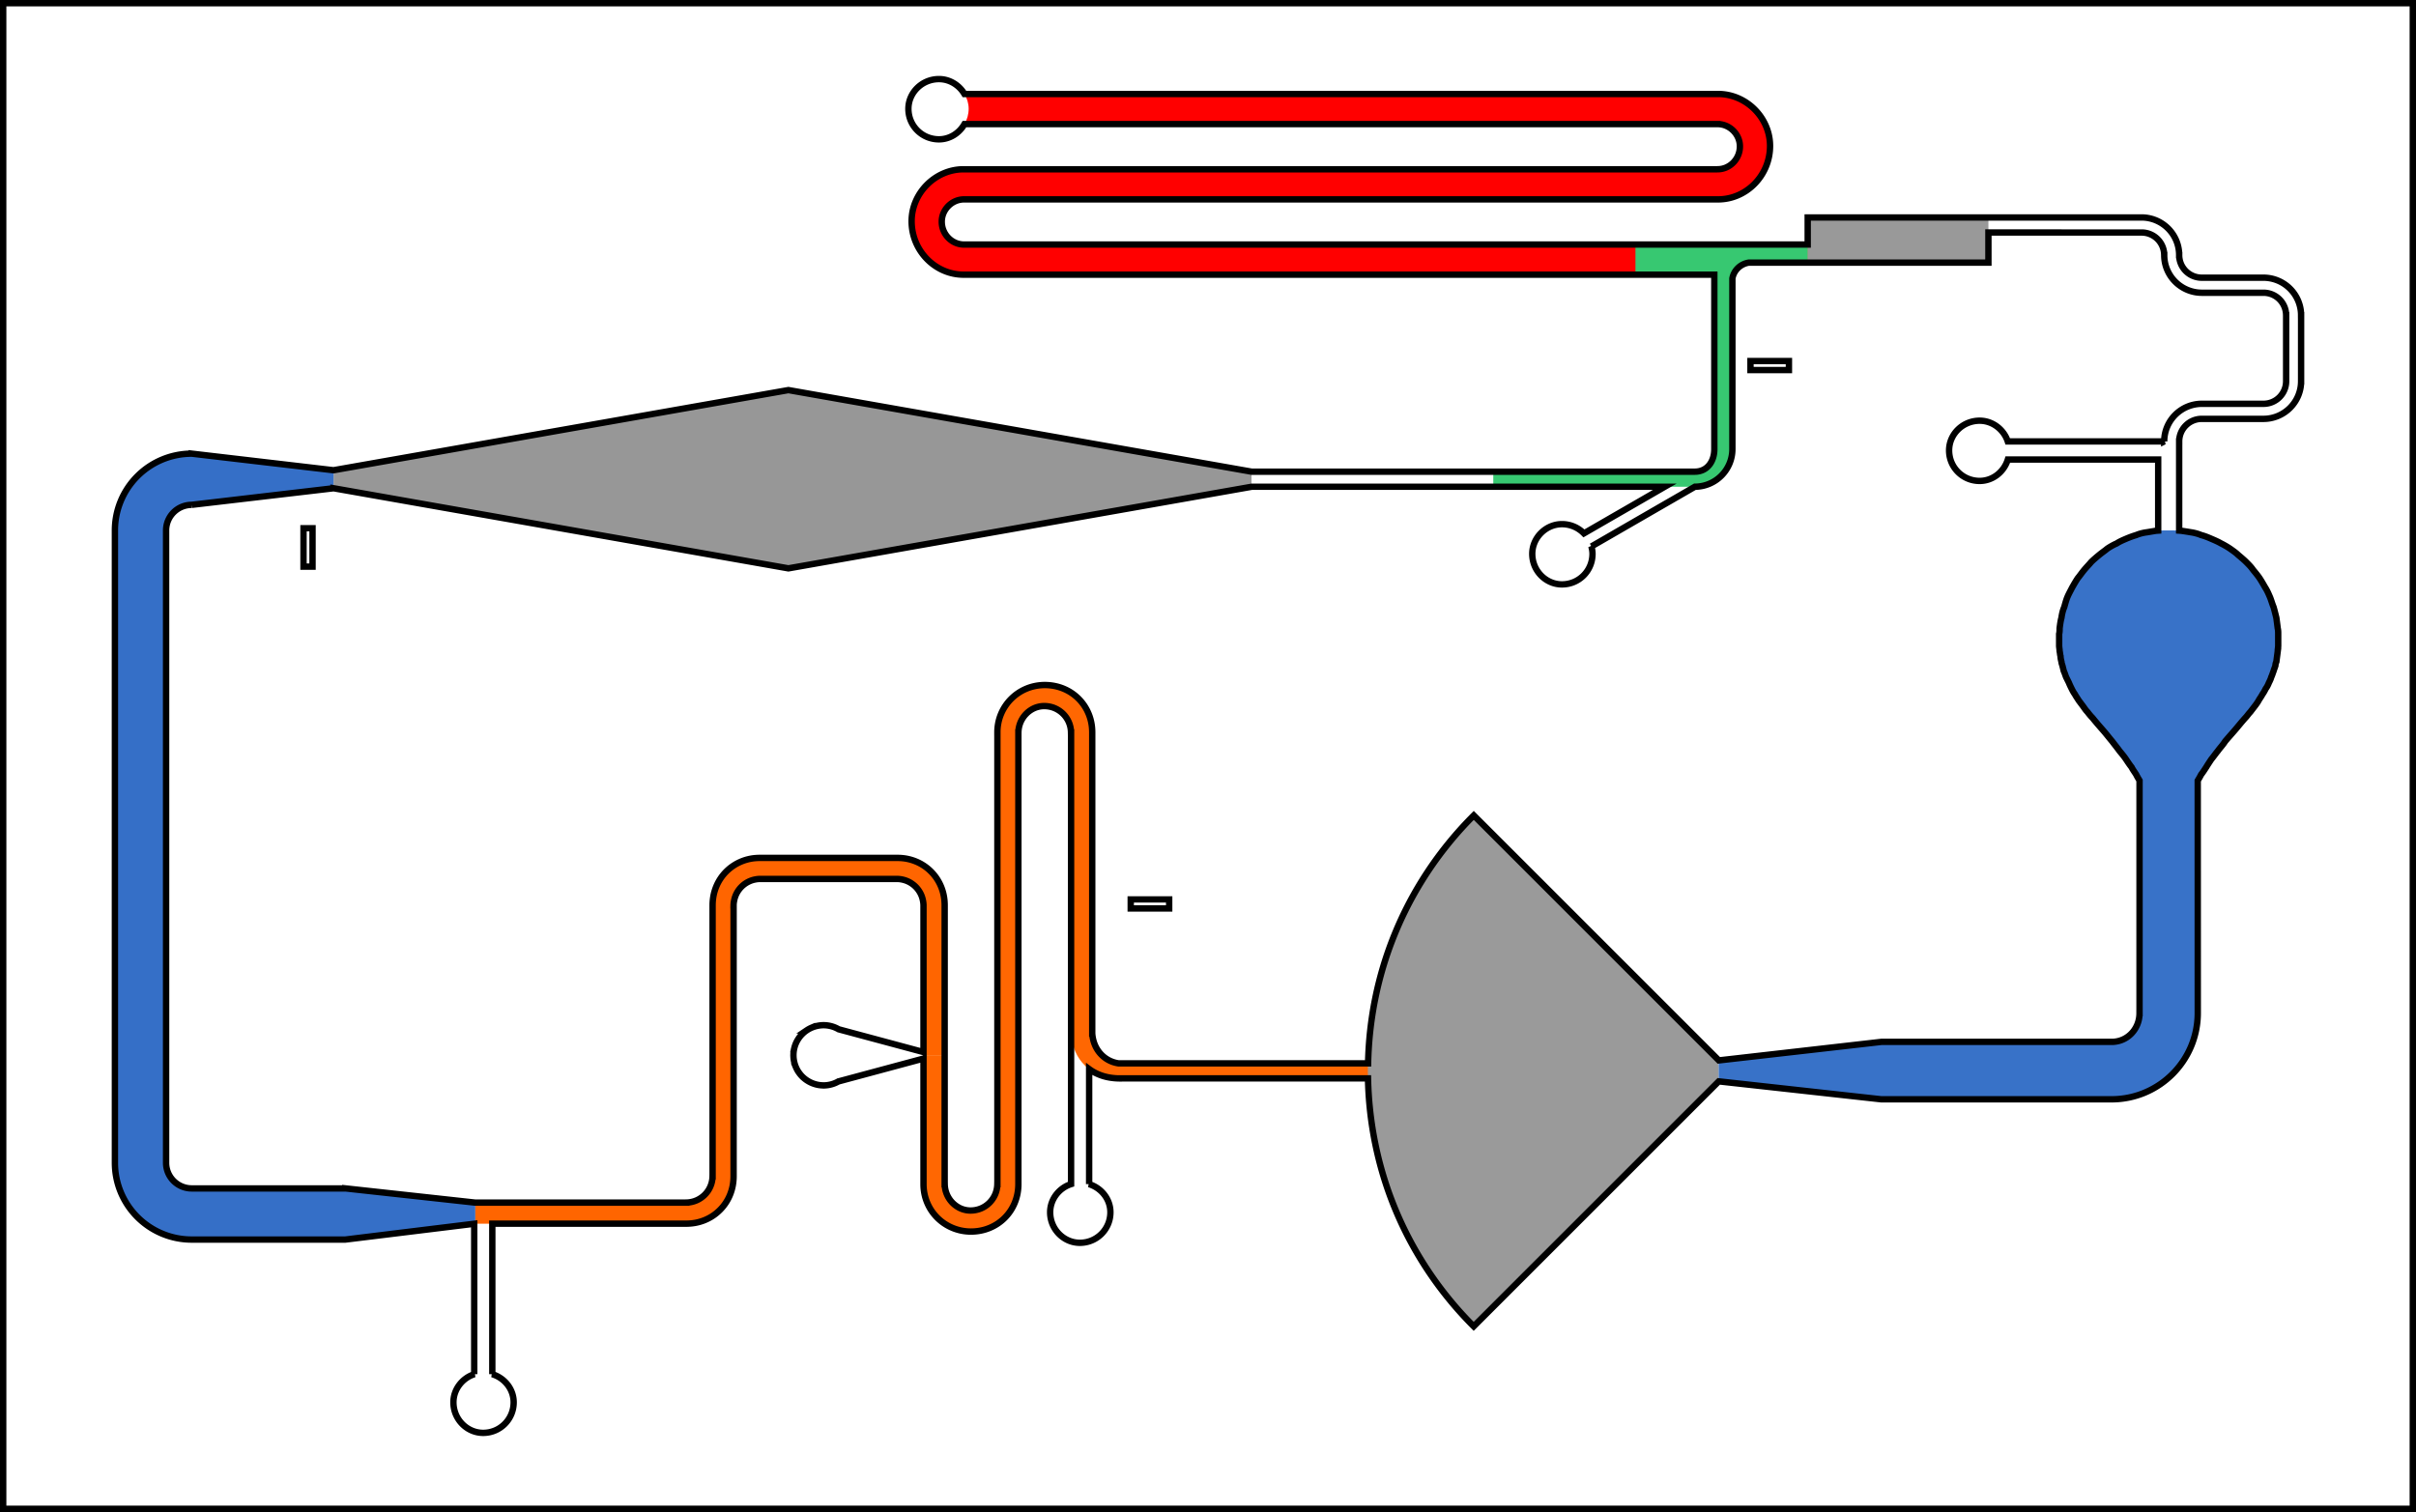 <?xml version="1.0" encoding="UTF-8" standalone="no"?>
<!-- Created with Inkscape (http://www.inkscape.org/) -->

<svg
   xmlns:dc="http://purl.org/dc/elements/1.1/"
   xmlns:cc="http://creativecommons.org/ns#"
   xmlns:rdf="http://www.w3.org/1999/02/22-rdf-syntax-ns#"
   xmlns:svg="http://www.w3.org/2000/svg"
   xmlns="http://www.w3.org/2000/svg"
   xmlns:sodipodi="http://sodipodi.sourceforge.net/DTD/sodipodi-0.dtd"
   xmlns:inkscape="http://www.inkscape.org/namespaces/inkscape"
   width="284.215"
   height="177.916"
   id="svg2"
   version="1.1"
   inkscape:version="0.92.2 2405546, 2018-03-11"
   sodipodi:docname="shuttle_overlay.svg">
  <sodipodi:namedview
     id="base"
     pagecolor="#ffffff"
     bordercolor="#666666"
     borderopacity="1.0"
     inkscape:pageopacity="0.0"
     inkscape:pageshadow="2"
     inkscape:zoom="2.8284271"
     inkscape:cx="163.24278"
     inkscape:cy="71.905755"
     inkscape:document-units="mm"
     inkscape:current-layer="layer7"
     showgrid="false"
     units="mm"
     showborder="false"
     objecttolerance="20"
     borderlayer="false"
     inkscape:showpageshadow="false"
     inkscape:window-width="1920"
     inkscape:window-height="1054"
     inkscape:window-x="1920"
     inkscape:window-y="0"
     inkscape:window-maximized="1"
     showguides="false"
     inkscape:guide-bbox="true"
     inkscape:pagecheckerboard="true"
     inkscape:snap-midpoints="true"
     inkscape:snap-nodes="false"
     inkscape:snap-bbox="true"
     inkscape:snap-bbox-midpoints="true">
    <inkscape:grid
       snapvisiblegridlinesonly="true"
       enabled="true"
       visible="true"
       empspacing="5"
       units="mm"
       id="grid3773"
       type="xygrid"
       originx="0"
       originy="0"
       spacingx="2.016"
       spacingy="2.016" />
  </sodipodi:namedview>
  <defs
     id="defs4">
    <pattern
       id="EMFhbasepattern"
       patternUnits="userSpaceOnUse"
       width="6"
       height="6"
       x="0"
       y="0" />
  </defs>
  <g
     inkscape:groupmode="layer"
     id="layer1"
     inkscape:label="_background"
     style="display:inline">
    <rect
       style="fill:#ffffff;fill-opacity:1;stroke:none;stroke-width:0.75;stroke-miterlimit:4;stroke-dasharray:none;stroke-dashoffset:0;stroke-opacity:1"
       id="rect834"
       width="284.215"
       height="177.916"
       x="-7.8168945e-05"
       y="-1.2878106e-05" />
  </g>
  <g
     inkscape:groupmode="layer"
     id="layer7"
     inkscape:label="9 - SLC"
     transform="translate(0,0.751)"
     style="display:inline">
    <path
       style="color:#000000;clip-rule:nonzero;display:inline;overflow:visible;visibility:visible;opacity:1;isolation:auto;mix-blend-mode:normal;color-interpolation:sRGB;color-interpolation-filters:linearRGB;solid-color:#000000;solid-opacity:1;fill:#ff0000;fill-opacity:1;fill-rule:nonzero;stroke:none;stroke-width:1.067;stroke-linecap:butt;stroke-linejoin:miter;stroke-miterlimit:4;stroke-dasharray:none;stroke-dashoffset:0;stroke-opacity:1;color-rendering:auto;image-rendering:auto;shape-rendering:auto;text-rendering:auto;enable-background:accumulate"
       d="m 113.457,10.309 c 0.307,0.517 0.496,1.108 0.496,1.74 0,0.662 -0.188,1.272 -0.492,1.803 h 11.057 11.072 11.072 11.074 11.072 11.072 11.074 11.072 c 0.013,-1.8e-4 0.024,0 0.037,0 1.422,0 2.621,1.199 2.621,2.621 0,1.497 -1.199,2.693 -2.621,2.693 -0.013,0 -0.024,0.002 -0.037,0.002 v -0.002 h -11.072 -11.074 -11.072 -11.072 -11.074 -11.072 -11.072 -11.072 v 0.002 c -0.03,0 -0.058,-0.002 -0.088,-0.002 -3.319,0 -6.113,2.795 -6.113,6.113 0,3.493 2.795,6.289 6.113,6.289 0.028,0 0.056,3.3e-4 0.084,0 0.001,-2e-5 0.003,2e-5 0.004,0 h 14.352 14.354 14.355 14.354 14.355 14.354 2.104 2.26 c 0.297,-0.734 0.972,-1.292 1.807,-1.418 h 1.424 5.492 v -1.062 -1.062 h -5.492 -5.447 -2.146 -14.354 -14.355 -14.354 -14.355 -14.354 -14.352 c -0.001,0 -0.003,2e-5 -0.004,0 -0.011,-1.7e-4 -0.022,-0.002 -0.033,-0.002 -1.422,0 -2.621,-1.196 -2.621,-2.693 0,-1.422 1.199,-2.621 2.621,-2.621 0.013,0 0.024,0.002 0.037,0.002 h 11.072 11.072 11.072 11.074 11.072 11.072 11.074 11.072 c 0.03,4e-4 0.058,0 0.088,0 3.319,0 6.113,-2.796 6.113,-6.289 0,-3.319 -2.795,-6.113 -6.113,-6.113 -0.03,0 -0.058,0 -0.088,0 h -11.072 -11.074 -11.072 -11.072 -11.074 -11.072 -11.072 z"
       id="path67-9-0-7-4-9"
       inkscape:connector-curvature="0" />
  </g>
  <g
     inkscape:groupmode="layer"
     id="layer8"
     inkscape:label="8 - PM_block"
     transform="translate(0,0.751)"
     style="display:inline">
    <path
       style="color:#000000;clip-rule:nonzero;display:inline;overflow:visible;visibility:visible;opacity:1;isolation:auto;mix-blend-mode:normal;color-interpolation:sRGB;color-interpolation-filters:linearRGB;solid-color:#000000;solid-opacity:1;fill:#999999;fill-opacity:1;fill-rule:nonzero;stroke:none;stroke-width:1.067;stroke-linecap:butt;stroke-linejoin:miter;stroke-miterlimit:4;stroke-dasharray:none;stroke-dashoffset:0;stroke-opacity:1;color-rendering:auto;image-rendering:auto;shape-rendering:auto;text-rendering:auto;enable-background:accumulate"
       d="m 212.653,24.837 v 5.314 h 10.631 10.629 v -5.314 h -10.629 z"
       id="rect4183-8-3-6-9-0-6-05-7-1"
       inkscape:connector-curvature="0" />
  </g>
  <g
     inkscape:groupmode="layer"
     id="layer9"
     inkscape:label="7 - block"
     transform="translate(0,0.751)">
    <path
       style="color:#000000;clip-rule:nonzero;display:inline;overflow:visible;visibility:visible;opacity:1;isolation:auto;mix-blend-mode:normal;color-interpolation:sRGB;color-interpolation-filters:linearRGB;solid-color:#000000;solid-opacity:1;fill:#37c871;fill-opacity:1;fill-rule:nonzero;stroke:none;stroke-width:1.067;stroke-linecap:butt;stroke-linejoin:miter;stroke-miterlimit:4;stroke-dasharray:none;stroke-dashoffset:0;stroke-opacity:1;color-rendering:auto;image-rendering:auto;shape-rendering:auto;text-rendering:auto;enable-background:accumulate"
       d="m 192.392,28.027 v 3.543 h 7.178 2.104 v 2.545 3.996 3.996 3.996 3.996 1.998 0 c -0.001,1.467 -0.838,2.655 -2.305,2.654 h -9.48 -9.482 -4.74 v 1.772 h 4.74 9.482 9.48 c 2.445,3e-4 4.428,-1.981 4.43,-4.426 0,-7e-4 0,-10e-4 0,0 v -1.998 -3.996 -3.996 -3.996 -3.996 -2.094 c 0.163,-0.953 0.942,-1.718 1.941,-1.869 h 1.424 5.492 v -1.062 -1.062 h -5.492 -5.447 -2.146 z"
       id="path67-9-0-7-4-2-5"
       inkscape:connector-curvature="0" />
  </g>
  <g
     inkscape:groupmode="layer"
     id="layer6"
     inkscape:label="6 - PM_iSIMPLE"
     transform="translate(0,0.751)">
    <path
       style="color:#000000;clip-rule:nonzero;display:inline;overflow:visible;visibility:visible;opacity:1;isolation:auto;mix-blend-mode:normal;color-interpolation:sRGB;color-interpolation-filters:linearRGB;solid-color:#000000;solid-opacity:1;fill:#979797;fill-opacity:1;fill-rule:nonzero;stroke:none;stroke-width:1.067;stroke-linecap:butt;stroke-linejoin:miter;stroke-miterlimit:4;stroke-dasharray:none;stroke-dashoffset:0;stroke-opacity:1;color-rendering:auto;image-rendering:auto;shape-rendering:auto;text-rendering:auto;enable-background:accumulate"
       d="m 92.747,45.152 -29.764,5.244 -23.744,4.184 v 2.121 l 23.744,4.184 29.764,5.244 29.764,-5.244 24.742,-4.359 h -0.027 v -1.772 h 0.016 l -24.73,-4.357 z"
       id="path4248-9-3"
       inkscape:connector-curvature="0" />
  </g>
  <g
     inkscape:groupmode="layer"
     id="layer4"
     inkscape:label="5 - WLC_iSIMPLE"
     transform="translate(0,0.751)">
    <path
       style="color:#000000;clip-rule:nonzero;display:inline;overflow:visible;visibility:visible;opacity:1;isolation:auto;mix-blend-mode:normal;color-interpolation:sRGB;color-interpolation-filters:linearRGB;solid-color:#000000;solid-opacity:1;fill:#356fc7;fill-opacity:1;fill-rule:nonzero;stroke:none;stroke-width:1.067;stroke-linecap:butt;stroke-linejoin:miter;stroke-miterlimit:4;stroke-dasharray:none;stroke-dashoffset:0;stroke-opacity:1;color-rendering:auto;image-rendering:auto;shape-rendering:auto;text-rendering:auto;enable-background:accumulate"
       d="m 22.554,52.628 v 0 a 9.036,9.036 0 0 0 -9.035,9.035 v 18.602 18.604 18.602 18.604 a 9.036,9.036 0 0 0 9.033,9.035 9.036,9.036 0 0 0 0.002,0 H 40.622 l 15.301,-1.877 v -2.475 l -15.301,-1.676 v 0 H 22.554 a 3.012,3.012 0 0 1 -0.002,0 3.012,3.012 0 0 1 -3.01,-3.012 v -18.604 -18.602 -18.604 -18.602 a 3.012,3.012 0 0 1 3.012,-3.012 v 0 l 16.686,-1.951 v -2.121 z"
       id="path4357-8-9-2-2-6-2"
       inkscape:connector-curvature="0" />
  </g>
  <g
     inkscape:groupmode="layer"
     id="layer11"
     inkscape:label="4 - push2"
     transform="translate(0,0.751)"
     style="display:inline">
    <path
       style="color:#000000;clip-rule:nonzero;display:inline;overflow:visible;visibility:visible;opacity:1;isolation:auto;mix-blend-mode:normal;color-interpolation:sRGB;color-interpolation-filters:linearRGB;solid-color:#000000;solid-opacity:1;fill:#ff6500;fill-opacity:1;fill-rule:nonzero;stroke:none;stroke-width:1.067;stroke-linecap:butt;stroke-linejoin:miter;stroke-miterlimit:4;stroke-dasharray:none;stroke-dashoffset:0;stroke-opacity:1;color-rendering:auto;image-rendering:auto;shape-rendering:auto;text-rendering:auto;enable-background:accumulate"
       d="m 89.407,100.193 c -0.394,0 -0.777,0.034 -1.145,0.107 -0.368,0.073 -0.721,0.18 -1.057,0.318 -0.335,0.138 -0.653,0.308 -0.949,0.506 -0.296,0.198 -0.572,0.423 -0.822,0.674 -0.25,0.25 -0.476,0.524 -0.674,0.82 -0.198,0.296 -0.367,0.614 -0.506,0.949 -0.139,0.335 -0.246,0.689 -0.318,1.057 -0.073,0.368 -0.111,0.751 -0.111,1.145 v 3.986 3.986 3.986 3.986 3.986 3.986 3.986 3.988 h -0.004 c -0.004,0.213 -0.029,0.42 -0.072,0.621 -0.043,0.201 -0.104,0.394 -0.184,0.578 -0.079,0.184 -0.176,0.358 -0.287,0.521 -0.111,0.163 -0.236,0.316 -0.375,0.455 -0.139,0.139 -0.292,0.264 -0.455,0.375 -0.163,0.111 -0.338,0.208 -0.521,0.287 -0.184,0.079 -0.378,0.14 -0.578,0.184 -0.201,0.043 -0.41,0.068 -0.623,0.072 v 0.01 h -3.1 -3.1 -3.102 -3.1 -3.1 -3.102 -3.1 -3.102 v 2.481 h 3.102 3.1 3.102 3.1 3.1 3.102 3.1 3.102 c 0.394,0 0.775,-0.037 1.143,-0.109 0.368,-0.073 0.721,-0.18 1.057,-0.318 0.335,-0.139 0.653,-0.31 0.949,-0.508 0.296,-0.198 0.572,-0.423 0.822,-0.674 0.25,-0.25 0.476,-0.524 0.674,-0.82 0.198,-0.296 0.367,-0.614 0.506,-0.949 0.139,-0.335 0.246,-0.691 0.318,-1.058 0.073,-0.368 0.109,-0.749 0.109,-1.143 v -3.988 -3.986 -3.986 -3.986 -3.986 -3.986 -3.986 -3.986 c 0.004,-0.213 0.035,-0.421 0.078,-0.621 0.043,-0.201 0.106,-0.394 0.186,-0.578 0.079,-0.184 0.174,-0.358 0.285,-0.521 0.111,-0.163 0.238,-0.316 0.377,-0.455 0.139,-0.139 0.292,-0.264 0.455,-0.375 0.163,-0.111 0.338,-0.208 0.521,-0.287 0.184,-0.079 0.378,-0.142 0.578,-0.185 0.201,-0.044 0.408,-0.07 0.621,-0.07 v 0 h 2.018 2.02 2.018 2.018 2.02 2.018 2.018 2.01 v 0 c 0.213,0 0.423,0.026 0.623,0.07 0.201,0.043 0.392,0.106 0.576,0.185 0.184,0.079 0.358,0.176 0.521,0.287 0.163,0.111 0.316,0.236 0.455,0.375 0.139,0.139 0.266,0.292 0.377,0.455 0.111,0.163 0.206,0.338 0.285,0.521 0.079,0.184 0.142,0.378 0.186,0.578 0.043,0.197 0.073,0.403 0.078,0.613 v 4.104 4.102 4.104 4.104 1.238 h 0.311 0.311 0.309 0.311 0.311 0.309 0.311 0.311 v -1.238 -4.104 -4.104 -4.102 -4.096 c 0,-0.394 -0.039,-0.777 -0.111,-1.145 -0.073,-0.368 -0.18,-0.721 -0.318,-1.057 -0.139,-0.335 -0.308,-0.653 -0.506,-0.949 -0.198,-0.296 -0.423,-0.57 -0.674,-0.82 -0.25,-0.25 -0.526,-0.476 -0.822,-0.674 -0.296,-0.198 -0.614,-0.367 -0.949,-0.506 -0.335,-0.139 -0.689,-0.246 -1.057,-0.318 -0.366,-0.072 -0.746,-0.107 -1.137,-0.107 h -2.018 -2.018 -2.018 -2.02 -2.018 -2.018 -2.02 z"
       id="path67-9-0-4-5-8-4-1"
       inkscape:connector-curvature="0" />
  </g>
  <g
     inkscape:groupmode="layer"
     id="layer10"
     inkscape:label="3  - push1"
     transform="translate(0,0.751)"
     style="display:inline">
    <path
       style="color:#000000;clip-rule:nonzero;display:inline;overflow:visible;visibility:visible;opacity:1;isolation:auto;mix-blend-mode:normal;color-interpolation:sRGB;color-interpolation-filters:linearRGB;solid-color:#000000;solid-opacity:1;fill:#ff6600;fill-opacity:0.99;fill-rule:nonzero;stroke:none;stroke-width:1.067;stroke-linecap:butt;stroke-linejoin:miter;stroke-miterlimit:4;stroke-dasharray:none;stroke-dashoffset:0;stroke-opacity:1;color-rendering:auto;image-rendering:auto;shape-rendering:auto;text-rendering:auto;enable-background:accumulate"
       d="m 122.903,79.853 c -0.383,0 -0.755,0.037 -1.117,0.109 -0.362,0.073 -0.712,0.18 -1.045,0.318 -0.333,0.139 -0.65,0.31 -0.947,0.508 -0.297,0.198 -0.575,0.423 -0.828,0.674 -0.253,0.25 -0.482,0.526 -0.684,0.822 -0.201,0.296 -0.376,0.614 -0.518,0.949 -0.142,0.336 -0.251,0.689 -0.326,1.057 -0.075,0.368 -0.115,0.751 -0.115,1.145 h 0.004 v 6.643 6.644 6.643 6.645 6.643 6.645 6.644 6.643 h -0.006 c -0.004,0.216 -0.03,0.426 -0.074,0.629 -0.044,0.203 -0.109,0.398 -0.189,0.584 -0.081,0.186 -0.178,0.362 -0.291,0.527 -0.113,0.165 -0.243,0.319 -0.385,0.459 -0.142,0.14 -0.296,0.266 -0.463,0.377 -0.167,0.111 -0.344,0.205 -0.531,0.283 -0.187,0.078 -0.384,0.139 -0.588,0.18 -0.204,0.041 -0.416,0.062 -0.633,0.062 -0.202,0 -0.401,-0.022 -0.594,-0.062 -0.193,-0.041 -0.38,-0.102 -0.559,-0.18 -0.179,-0.078 -0.351,-0.172 -0.512,-0.283 -0.161,-0.111 -0.311,-0.237 -0.449,-0.377 -0.138,-0.14 -0.264,-0.294 -0.375,-0.459 -0.111,-0.165 -0.209,-0.341 -0.289,-0.527 -0.08,-0.186 -0.141,-0.381 -0.186,-0.584 -0.044,-0.203 -0.07,-0.413 -0.074,-0.629 h -0.004 v -4.102 -4.104 -4.104 -2.863 h -0.311 -0.311 -0.309 -0.311 -0.311 -0.309 -0.311 -0.311 v 2.863 4.104 4.104 4.102 c 0,0.394 0.04,0.777 0.115,1.145 0.075,0.368 0.184,0.721 0.326,1.057 0.142,0.336 0.316,0.653 0.518,0.949 0.201,0.296 0.43,0.572 0.684,0.822 0.253,0.25 0.529,0.476 0.826,0.674 0.297,0.198 0.614,0.367 0.947,0.506 0.333,0.139 0.683,0.245 1.045,0.318 0.362,0.073 0.737,0.111 1.119,0.111 0.394,0 0.777,-0.038 1.145,-0.111 0.368,-0.073 0.721,-0.18 1.057,-0.318 0.335,-0.139 0.653,-0.308 0.949,-0.506 0.296,-0.198 0.572,-0.423 0.822,-0.674 0.25,-0.25 0.476,-0.526 0.674,-0.822 0.198,-0.296 0.367,-0.614 0.506,-0.949 0.139,-0.336 0.246,-0.689 0.318,-1.057 0.073,-0.368 0.111,-0.751 0.111,-1.145 v -6.643 -6.644 -6.645 -6.643 -6.645 -6.643 -6.644 -6.643 h 0.002 c 0.004,-0.216 0.028,-0.428 0.072,-0.631 0.044,-0.203 0.108,-0.398 0.188,-0.584 0.08,-0.186 0.176,-0.362 0.287,-0.527 0.111,-0.165 0.237,-0.317 0.375,-0.457 0.138,-0.14 0.288,-0.266 0.449,-0.377 0.161,-0.111 0.333,-0.207 0.512,-0.285 0.179,-0.078 0.366,-0.139 0.559,-0.18 0.193,-0.041 0.393,-0.061 0.596,-0.061 0.217,0 0.427,0.02 0.631,0.061 0.204,0.041 0.401,0.102 0.588,0.18 0.187,0.078 0.365,0.174 0.531,0.285 0.167,0.111 0.323,0.237 0.465,0.377 0.142,0.14 0.27,0.292 0.383,0.457 0.113,0.165 0.212,0.342 0.293,0.527 0.081,0.186 0.143,0.381 0.188,0.584 0.044,0.203 0.07,0.415 0.074,0.631 h 0.006 v 4.428 4.43 4.43 4.428 4.43 4.43 4.43 4.428 c 0.215,3.088 2.287,5.196 5.576,5.275 0,0 0,0 0,0 h 3.68 3.686 3.688 3.688 3.688 3.688 3.688 3.686 v -0.221 -0.223 -0.221 -0.221 -0.223 -0.221 -0.221 -0.223 h -3.686 -3.688 -3.688 -3.688 -3.688 -3.688 -3.686 -3.68 c -1.712,-0.25 -2.967,-1.652 -3.094,-3.508 h -0.002 v -4.422 -4.43 -4.43 -4.43 -4.428 -4.43 -4.43 -4.428 c 0,-0.394 -0.039,-0.776 -0.111,-1.145 -0.073,-0.368 -0.18,-0.721 -0.318,-1.057 -0.139,-0.336 -0.308,-0.653 -0.506,-0.949 -0.198,-0.296 -0.423,-0.572 -0.674,-0.822 -0.25,-0.25 -0.526,-0.476 -0.822,-0.674 -0.296,-0.198 -0.614,-0.369 -0.949,-0.508 -0.335,-0.139 -0.689,-0.246 -1.057,-0.318 -0.368,-0.073 -0.751,-0.109 -1.145,-0.109 z"
       id="path67-9-0-4-5-8-5-6-6"
       inkscape:connector-curvature="0" />
  </g>
  <g
     inkscape:groupmode="layer"
     id="layer5"
     inkscape:label="2 - PM_SIMPLE"
     transform="translate(0,0.751)"
     style="display:inline">
    <path
       style="color:#000000;clip-rule:nonzero;display:inline;overflow:visible;visibility:visible;opacity:1;isolation:auto;mix-blend-mode:normal;color-interpolation:sRGB;color-interpolation-filters:linearRGB;solid-color:#000000;solid-opacity:1;fill:#999999;fill-opacity:0.985;fill-rule:nonzero;stroke:none;stroke-width:1.067;stroke-linecap:butt;stroke-linejoin:miter;stroke-miterlimit:4;stroke-dasharray:none;stroke-dashoffset:0;stroke-opacity:1;marker:none;color-rendering:auto;image-rendering:auto;shape-rendering:auto;text-rendering:auto;enable-background:accumulate"
       d="m 173.363,95.189 c -4.151,4.151 -7.264,8.946 -9.34,14.064 -2.076,5.118 -3.113,10.559 -3.113,16 9e-5,5.441 1.038,10.882 3.113,16 2.076,5.118 5.19,9.915 9.342,14.066 l 7.516,-7.518 7.518,-7.516 7.516,-7.516 6.277,-6.277 h -0.008 v -2.477 h 0.008 l -6.277,-6.279 -7.518,-7.516 -7.516,-7.518 z"
       id="path4142-2-7-01-0-2"
       inkscape:connector-curvature="0" />
  </g>
  <g
     inkscape:groupmode="layer"
     id="layer3"
     inkscape:label="1 - WLC_SIMPLE"
     transform="translate(0,0.751)"
     style="display:inline">
    <path
       style="color:#000000;clip-rule:nonzero;display:inline;overflow:visible;visibility:visible;opacity:1;isolation:auto;mix-blend-mode:normal;color-interpolation:sRGB;color-interpolation-filters:linearRGB;solid-color:#000000;solid-opacity:1;fill:#3771c8;fill-opacity:0.99;fill-rule:nonzero;stroke:none;stroke-width:1.067;stroke-linecap:butt;stroke-linejoin:miter;stroke-miterlimit:4;stroke-dasharray:none;stroke-dashoffset:0;stroke-opacity:1;color-rendering:auto;image-rendering:auto;shape-rendering:auto;text-rendering:auto;enable-background:accumulate"
       d="m 254.569,61.665 c -0.328,0 -0.711,-4e-4 -1.039,0.055 -0.328,0.055 -0.655,0.109 -0.982,0.164 -0.437,0.055 -0.874,0.164 -1.256,0.328 -0.382,0.109 -0.821,0.272 -1.203,0.435 -0.382,0.164 -0.764,0.328 -1.092,0.547 -0.382,0.164 -0.764,0.383 -1.092,0.602 -0.328,0.273 -0.657,0.491 -0.984,0.764 -0.328,0.273 -0.655,0.547 -0.928,0.82 -0.273,0.328 -0.547,0.6 -0.82,0.928 -0.273,0.328 -0.491,0.655 -0.764,0.982 -0.218,0.328 -0.438,0.711 -0.656,1.094 -0.164,0.328 -0.381,0.709 -0.545,1.092 -0.164,0.382 -0.274,0.819 -0.383,1.201 -0.164,0.382 -0.273,0.821 -0.328,1.258 -0.109,0.382 -0.164,0.819 -0.219,1.256 0,0.218 1e-5,0.436 -0.055,0.654 v 0.656 0.711 c 0,0.218 0.055,0.436 0.055,0.654 0.054,0.218 0.055,0.438 0.109,0.602 0,0.218 0.055,0.436 0.109,0.654 0,0.109 0.055,0.274 0.109,0.438 0.055,0.218 0.109,0.438 0.164,0.656 0.109,0.218 0.162,0.436 0.271,0.709 0.109,0.218 0.219,0.438 0.328,0.656 0.109,0.273 0.219,0.49 0.328,0.709 0.109,0.218 0.219,0.438 0.383,0.656 0.109,0.218 0.274,0.438 0.438,0.711 0.164,0.218 0.326,0.436 0.49,0.654 0.164,0.218 0.328,0.492 0.547,0.711 0.164,0.218 0.383,0.49 0.602,0.709 0.437,0.546 0.873,1.038 1.256,1.475 0.382,0.437 0.709,0.875 1.037,1.258 0.328,0.437 0.602,0.764 0.875,1.147 0.273,0.328 0.545,0.655 0.764,0.982 0.218,0.328 0.438,0.657 0.656,0.93 0.164,0.328 0.381,0.6 0.545,0.873 0.131,0.261 0.262,0.478 0.393,0.697 v 27.361 h -0.002 c -1.7e-4,1.867 -1.417,3.384 -3.285,3.385 v 0 h -27.076 l -19.135,2.18 v 2.477 l 19.135,2.111 h 27.074 c 0,0 0.002,0 0.002,0 5.605,0 10.148,-4.545 10.148,-10.148 l -0.004,-27.352 c 0.133,-0.223 0.266,-0.444 0.398,-0.709 0.218,-0.273 0.383,-0.545 0.602,-0.873 0.164,-0.273 0.381,-0.602 0.6,-0.93 0.273,-0.328 0.493,-0.655 0.766,-0.982 0.273,-0.382 0.6,-0.71 0.873,-1.147 0.328,-0.382 0.711,-0.821 1.094,-1.258 0.382,-0.437 0.764,-0.928 1.256,-1.475 0.218,-0.218 0.383,-0.49 0.602,-0.709 0.164,-0.218 0.381,-0.492 0.545,-0.711 0.164,-0.218 0.328,-0.436 0.438,-0.654 0.164,-0.273 0.328,-0.492 0.438,-0.711 0.164,-0.218 0.272,-0.438 0.381,-0.656 0.164,-0.218 0.274,-0.436 0.383,-0.709 0.109,-0.218 0.219,-0.438 0.273,-0.656 0.109,-0.219 0.164,-0.436 0.273,-0.709 0.055,-0.218 0.164,-0.438 0.219,-0.656 0,-0.164 0.055,-0.328 0.109,-0.438 0.055,-0.437 0.109,-0.819 0.164,-1.256 h -0.002 c 0,-0.218 0.055,-0.436 0.055,-0.654 v -0.711 -0.656 c 0,-0.218 1.2e-4,-0.436 -0.055,-0.654 -0.055,-0.437 -0.109,-0.873 -0.164,-1.256 -0.109,-0.437 -0.217,-0.875 -0.326,-1.258 -0.164,-0.382 -0.274,-0.819 -0.438,-1.201 -0.164,-0.382 -0.328,-0.764 -0.547,-1.092 -0.218,-0.382 -0.436,-0.766 -0.654,-1.094 -0.218,-0.328 -0.493,-0.655 -0.766,-0.983 -0.218,-0.328 -0.491,-0.6 -0.818,-0.928 -0.273,-0.273 -0.602,-0.547 -0.93,-0.82 -0.273,-0.273 -0.6,-0.491 -0.982,-0.764 -0.328,-0.218 -0.711,-0.438 -1.039,-0.602 -0.382,-0.218 -0.764,-0.383 -1.146,-0.547 -0.382,-0.164 -0.764,-0.326 -1.201,-0.436 -0.382,-0.164 -0.819,-0.273 -1.201,-0.328 -0.328,-0.055 -0.657,-0.109 -1.039,-0.164 -0.328,-0.055 -0.655,-0.055 -1.037,-0.055 h -0.273 -0.273 -0.273 z"
       id="path6265-5"
       inkscape:connector-curvature="0" />
  </g>
  <g
     inkscape:groupmode="layer"
     id="layer2"
     inkscape:label="overlay"
     transform="translate(0,0.751)"
     style="display:inline">
    <path
       style="color:#000000;clip-rule:nonzero;display:inline;overflow:visible;visibility:visible;opacity:1;isolation:auto;mix-blend-mode:normal;color-interpolation:sRGB;color-interpolation-filters:linearRGB;solid-color:#000000;solid-opacity:1;fill:none;fill-opacity:0.396;fill-rule:nonzero;stroke:#000000;stroke-width:0.75;stroke-linecap:butt;stroke-linejoin:miter;stroke-miterlimit:4;stroke-dasharray:none;stroke-dashoffset:0;stroke-opacity:1;color-rendering:auto;image-rendering:auto;shape-rendering:auto;text-rendering:auto;enable-background:accumulate"
       d="M 0.375,-0.376 V 176.79 H 283.84 V -0.376 Z M 110.461,8.556 c 1.264,0 2.38,0.717 2.994,1.752 h 11.062 11.072 11.074 11.072 11.072 11.072 11.074 11.072 v 0.002 c 0.03,0 0.058,-0.002 0.088,-0.002 3.319,0 6.113,2.795 6.113,6.113 0,3.493 -2.795,6.289 -6.113,6.289 -0.03,0 -0.058,0.002 -0.088,0.002 v -0.002 h -11.072 -11.074 -11.072 -11.072 -11.072 -11.074 -11.072 -11.072 c -0.013,-1.8e-4 -0.024,0 -0.037,0 -1.422,0 -2.621,1.199 -2.621,2.621 0,1.497 1.199,2.693 2.621,2.693 0.013,0 0.024,0.002 0.037,0.002 h 14.352 14.354 14.355 14.354 14.355 14.354 2.146 5.447 5.492 v -3.189 h 10.629 10.631 9.01 9.008 a 4.429,4.429 0 0 1 4.422,4.43 h 0.002 a 2.657,2.657 0 0 0 2.656,2.658 h 3.629 3.627 a 4.429,4.429 0 0 1 4.428,4.42 h 0.002 v 3.883 3.881 a 4.429,4.429 0 0 1 -4.43,4.428 h -3.627 -3.629 a 2.657,2.657 0 0 0 -2.656,2.658 h -0.002 v 10.492 c 0.115,0.008 0.231,0.014 0.344,0.033 0.382,0.055 0.711,0.109 1.039,0.164 0.382,0.055 0.819,0.164 1.201,0.328 0.437,0.109 0.819,0.274 1.201,0.438 0.382,0.164 0.764,0.326 1.146,0.545 0.328,0.164 0.711,0.383 1.039,0.602 0.382,0.273 0.709,0.491 0.982,0.764 0.328,0.273 0.657,0.547 0.93,0.82 0.328,0.328 0.6,0.6 0.818,0.928 0.273,0.328 0.547,0.657 0.766,0.984 0.219,0.328 0.436,0.709 0.654,1.092 0.219,0.328 0.383,0.709 0.547,1.092 0.164,0.382 0.274,0.821 0.438,1.203 0.109,0.382 0.217,0.819 0.326,1.256 0.055,0.382 0.109,0.819 0.164,1.256 0.055,0.218 0.055,0.438 0.055,0.656 v 0.654 0.711 c 0,0.218 -0.055,0.436 -0.055,0.654 h 0.002 c -0.055,0.437 -0.109,0.821 -0.164,1.258 -0.055,0.109 -0.109,0.272 -0.109,0.436 -0.055,0.218 -0.164,0.438 -0.219,0.656 -0.109,0.273 -0.164,0.49 -0.273,0.709 -0.055,0.219 -0.164,0.438 -0.273,0.656 -0.109,0.273 -0.219,0.493 -0.383,0.711 -0.109,0.219 -0.217,0.436 -0.381,0.654 -0.109,0.219 -0.274,0.438 -0.438,0.711 -0.109,0.219 -0.274,0.436 -0.438,0.654 -0.164,0.218 -0.381,0.492 -0.545,0.711 -0.219,0.218 -0.383,0.49 -0.602,0.709 -0.492,0.546 -0.874,1.04 -1.256,1.477 -0.382,0.437 -0.766,0.874 -1.094,1.256 -0.273,0.437 -0.6,0.764 -0.873,1.146 -0.273,0.328 -0.493,0.655 -0.766,0.982 -0.219,0.328 -0.436,0.657 -0.6,0.93 -0.219,0.328 -0.383,0.6 -0.602,0.873 -0.133,0.266 -0.266,0.486 -0.398,0.709 l 0.004,27.352 c -5.2e-4,5.603 -4.543,10.146 -10.148,10.148 h -0.002 -27.074 l -19.127,-2.111 -6.277,6.277 -7.516,7.516 -7.518,7.516 -7.516,7.518 c -4.151,-4.151 -7.266,-8.948 -9.342,-14.066 -1.963,-4.84 -2.985,-9.969 -3.092,-15.113 h -3.549 -3.688 -3.688 -3.686 -3.688 -3.688 -3.688 -3.678 v 0.002 c -1.382,-0.033 -2.547,-0.428 -3.451,-1.1 v 13.541 h -0.008 c 1.456,0.455 2.51,1.777 2.51,3.311 0,1.996 -1.598,3.594 -3.594,3.594 -1.896,0 -3.494,-1.598 -3.494,-3.594 0,-1.536 1.055,-2.859 2.461,-3.312 v -17.715 -4.428 -4.43 -4.43 -4.428 -4.43 -4.43 -4.43 -4.428 h -0.008 c -0.004,-0.216 -0.028,-0.426 -0.072,-0.629 -0.044,-0.203 -0.109,-0.4 -0.189,-0.586 -0.081,-0.186 -0.178,-0.36 -0.291,-0.525 -0.113,-0.165 -0.243,-0.319 -0.385,-0.459 -0.142,-0.14 -0.296,-0.266 -0.463,-0.377 -0.167,-0.111 -0.344,-0.207 -0.531,-0.285 -0.187,-0.078 -0.384,-0.137 -0.588,-0.178 -0.204,-0.041 -0.416,-0.062 -0.633,-0.062 -0.202,0 -0.401,0.021 -0.594,0.062 -0.193,0.041 -0.381,0.1 -0.561,0.178 -0.179,0.078 -0.349,0.174 -0.51,0.285 -0.161,0.111 -0.311,0.237 -0.449,0.377 -0.138,0.14 -0.266,0.294 -0.377,0.459 -0.111,0.165 -0.207,0.34 -0.287,0.525 -0.08,0.186 -0.143,0.383 -0.188,0.586 -0.044,0.203 -0.068,0.413 -0.072,0.629 h -0.002 v 6.643 6.645 6.643 6.645 6.645 6.643 6.645 6.643 c 0,0.394 -0.039,0.777 -0.111,1.145 -0.073,0.368 -0.18,0.721 -0.318,1.057 -0.139,0.336 -0.308,0.653 -0.506,0.949 -0.198,0.296 -0.423,0.572 -0.674,0.822 -0.25,0.25 -0.526,0.476 -0.822,0.674 -0.296,0.198 -0.614,0.367 -0.949,0.506 -0.335,0.139 -0.689,0.246 -1.057,0.318 -0.368,0.073 -0.751,0.111 -1.145,0.111 -0.383,0 -0.755,-0.039 -1.117,-0.111 -0.362,-0.073 -0.712,-0.18 -1.045,-0.318 -0.333,-0.139 -0.65,-0.308 -0.947,-0.506 -0.297,-0.198 -0.575,-0.423 -0.828,-0.674 -0.253,-0.25 -0.482,-0.526 -0.684,-0.822 -0.201,-0.296 -0.374,-0.614 -0.516,-0.949 -0.142,-0.336 -0.253,-0.689 -0.328,-1.057 -0.075,-0.368 -0.115,-0.751 -0.115,-1.145 v -4.102 -4.104 -4.104 -2.465 l -10.006,2.691 a 3.543,3.543 0 0 1 -1.736,0.467 l -0.016,0.004 c -0.027,0 -0.051,-0.007 -0.078,-0.008 a 3.543,3.543 0 0 1 -0.559,-0.057 c -0.058,-0.011 -0.115,-0.024 -0.172,-0.037 a 3.543,3.543 0 0 1 -0.455,-0.141 c -0.076,-0.029 -0.15,-0.06 -0.223,-0.094 a 3.543,3.543 0 0 1 -0.4,-0.219 c -0.054,-0.034 -0.107,-0.067 -0.158,-0.104 a 3.543,3.543 0 0 1 -0.383,-0.314 c -0.035,-0.033 -0.072,-0.065 -0.105,-0.1 a 3.543,3.543 0 0 1 -0.342,-0.414 c -0.031,-0.043 -0.063,-0.085 -0.092,-0.129 a 3.543,3.543 0 0 1 -0.256,-0.473 c -0.02,-0.044 -0.041,-0.086 -0.059,-0.131 a 3.543,3.543 0 0 1 -0.164,-0.529 c -0.01,-0.045 -0.022,-0.089 -0.031,-0.135 a 3.543,3.543 0 0 1 -0.062,-0.631 c 0,-0.01 -0.004,-0.019 -0.004,-0.029 0,-0.011 0.004,-0.022 0.004,-0.033 a 3.543,3.543 0 0 1 0.066,-0.668 c 0.001,-0.003 0.001,-0.005 0.002,-0.008 a 3.543,3.543 0 0 1 0,-0.004 c 0.002,-0.007 0.005,-0.013 0.006,-0.019 a 3.543,3.543 0 0 1 0.201,-0.646 c 0.001,-0.002 0.001,-0.004 0.002,-0.006 a 3.543,3.543 0 0 1 0.316,-0.58 c 0.005,-0.007 0.007,-0.015 0.012,-0.021 a 3.543,3.543 0 0 1 0.951,-0.949 l 0.002,-0.002 a 3.543,3.543 0 0 1 0.596,-0.322 c 0.004,-0.002 0.007,-0.005 0.01,-0.006 a 3.543,3.543 0 0 1 0.66,-0.205 3.543,3.543 0 0 1 0.002,0 3.543,3.543 0 0 1 0.715,-0.076 3.543,3.543 0 0 1 1.777,0.482 l 9.979,2.682 v -0.873 -4.104 -4.104 -4.102 -4.104 c -0.005,-0.21 -0.035,-0.416 -0.078,-0.613 -0.043,-0.201 -0.104,-0.394 -0.184,-0.578 -0.079,-0.184 -0.176,-0.358 -0.287,-0.521 -0.111,-0.163 -0.236,-0.316 -0.375,-0.455 -0.139,-0.139 -0.292,-0.264 -0.455,-0.375 -0.163,-0.111 -0.338,-0.208 -0.521,-0.287 -0.184,-0.079 -0.378,-0.141 -0.578,-0.184 -0.198,-0.043 -0.403,-0.072 -0.613,-0.072 h -2.018 -2.02 -2.018 -2.018 -2.02 -2.018 -2.018 -2.018 c -0.213,0 -0.423,0.028 -0.623,0.072 -0.201,0.043 -0.392,0.104 -0.576,0.184 -0.184,0.079 -0.36,0.176 -0.523,0.287 -0.163,0.111 -0.314,0.236 -0.453,0.375 -0.139,0.139 -0.266,0.292 -0.377,0.455 -0.111,0.163 -0.208,0.338 -0.287,0.521 -0.079,0.184 -0.14,0.378 -0.184,0.578 -0.043,0.2 -0.076,0.408 -0.08,0.621 h 0.002 v 3.986 3.986 3.986 3.988 3.986 3.986 3.986 3.986 c 0,0.394 -0.039,0.777 -0.111,1.145 -0.073,0.368 -0.18,0.721 -0.318,1.057 -0.138,0.336 -0.308,0.653 -0.506,0.949 -0.198,0.296 -0.424,0.57 -0.674,0.82 -0.25,0.25 -0.524,0.478 -0.82,0.676 -0.296,0.198 -0.614,0.367 -0.949,0.506 -0.335,0.139 -0.689,0.245 -1.057,0.318 -0.368,0.073 -0.751,0.109 -1.145,0.109 H 77.627 74.526 71.426 68.324 65.225 62.125 59.024 57.914 v 17.707 h -0.014 c 1.466,0.45 2.527,1.776 2.527,3.316 0,1.996 -1.596,3.594 -3.592,3.594 -1.896,0 -3.494,-1.597 -3.494,-3.594 0,-1.541 1.062,-2.867 2.475,-3.316 h -0.029 v -17.695 l -15.164,1.859 H 22.553 a 9.036,9.036 0 0 1 -9.035,-9.035 V 117.474 98.872 80.27 61.667 a 9.036,9.036 0 0 1 9.035,-9.035 v -0.002 l 16.68,1.951 23.752,-4.186 29.764,-5.244 29.764,5.244 24.73,4.357 h 4.723 9.48 4.74 4.797 7.973 1.451 9.48 9.48 c 1.467,3.99e-4 2.304,-1.188 2.305,-2.654 v -2 -3.996 -3.996 -3.996 -3.996 -2.545 h -2.104 -14.354 -14.355 -14.354 -14.355 -14.354 -14.352 c -0.03,4e-4 -0.058,0 -0.088,0 -3.319,0 -6.113,-2.796 -6.113,-6.289 0,-3.319 2.795,-6.113 6.113,-6.113 h 0.088 11.072 11.072 11.074 11.072 11.072 11.072 11.074 11.072 c 0.013,0 0.024,-0.002 0.037,-0.002 1.422,0 2.621,-1.196 2.621,-2.693 0,-1.422 -1.199,-2.621 -2.621,-2.621 -0.013,0 -0.024,0.002 -0.037,0.002 v -0.002 h -11.072 -11.074 -11.072 -11.072 -11.072 -11.074 -11.072 -11.057 c -0.612,1.07 -1.732,1.793 -3,1.793 -1.996,0 -3.594,-1.598 -3.594,-3.594 0,-1.896 1.598,-3.494 3.594,-3.494 z M 233.914,26.608 v 3.543 h -10.631 -10.629 -5.492 -1.424 c -0.999,0.151 -1.779,0.916 -1.941,1.869 v 2.094 3.996 3.996 3.996 3.996 1.998 c -0.002,2.437 -1.972,4.413 -4.406,4.426 l -1.168,0.674 -1.574,0.908 -1.572,0.906 -1.572,0.908 -1.572,0.908 -1.572,0.908 -1.572,0.908 -1.574,0.908 -0.008,-0.012 c 0.078,0.285 0.133,0.577 0.133,0.883 -10e-6,1.996 -1.596,3.594 -3.592,3.594 -1.896,0 -3.494,-1.597 -3.494,-3.594 0,-1.896 1.598,-3.494 3.494,-3.494 1.022,0 1.934,0.423 2.586,1.086 l 1.568,-0.906 1.572,-0.908 1.572,-0.906 1.574,-0.908 1.572,-0.908 1.572,-0.908 0.078,-0.045 h -5.955 -9.48 -1.451 -7.973 -4.797 -4.74 -9.48 -4.711 L 122.512,60.884 92.748,66.128 62.984,60.884 39.238,56.7 v 0.002 l -16.686,1.951 v 0.002 a 3.012,3.012 0 0 0 -3.012,3.012 v 18.604 18.602 18.602 18.604 a 3.012,3.012 0 0 0 3.012,3.012 h 18.07 v -0.004 l 15.301,1.676 h 3.1 3.102 3.1 3.1 3.102 3.1 3.102 3.1 v -0.006 c 0.213,-0.004 0.421,-0.029 0.621,-0.072 0.201,-0.043 0.394,-0.105 0.578,-0.184 0.184,-0.079 0.358,-0.176 0.521,-0.287 0.163,-0.111 0.316,-0.236 0.455,-0.375 0.139,-0.139 0.266,-0.292 0.377,-0.455 0.111,-0.163 0.206,-0.338 0.285,-0.521 0.079,-0.184 0.142,-0.378 0.186,-0.578 0.043,-0.201 0.068,-0.408 0.072,-0.621 h 0.004 v -3.986 -3.986 -3.986 -3.986 -3.988 -3.986 -3.986 -3.986 c 0,-0.394 0.039,-0.777 0.111,-1.145 0.073,-0.368 0.18,-0.719 0.318,-1.055 0.139,-0.335 0.308,-0.653 0.506,-0.949 0.198,-0.296 0.423,-0.572 0.674,-0.822 0.25,-0.25 0.526,-0.476 0.822,-0.674 0.296,-0.198 0.614,-0.367 0.949,-0.506 0.335,-0.139 0.689,-0.246 1.057,-0.318 0.368,-0.073 0.751,-0.105 1.145,-0.105 h 2.018 2.018 2.018 2.02 2.018 2.018 2.02 2.018 c 0.391,4.5e-4 0.771,0.033 1.137,0.105 0.368,0.073 0.721,0.18 1.057,0.318 0.335,0.138 0.653,0.308 0.949,0.506 0.296,0.198 0.57,0.424 0.82,0.674 0.25,0.25 0.478,0.526 0.676,0.822 0.198,0.296 0.367,0.614 0.506,0.949 0.139,0.335 0.246,0.687 0.318,1.055 0.073,0.368 0.109,0.751 0.109,1.145 v 4.096 4.102 4.104 4.104 4.102 4.104 4.104 4.102 h 0.006 c 0.004,0.216 0.028,0.426 0.072,0.629 0.044,0.203 0.108,0.398 0.188,0.584 0.08,0.186 0.176,0.362 0.287,0.527 0.111,0.165 0.237,0.319 0.375,0.459 0.138,0.14 0.29,0.266 0.451,0.377 0.161,0.111 0.331,0.207 0.51,0.285 0.179,0.078 0.366,0.137 0.559,0.178 0.193,0.041 0.393,0.062 0.596,0.062 0.217,0 0.427,-0.021 0.631,-0.062 0.204,-0.041 0.401,-0.1 0.588,-0.178 0.187,-0.078 0.367,-0.174 0.533,-0.285 0.167,-0.111 0.321,-0.237 0.463,-0.377 0.142,-0.14 0.27,-0.294 0.383,-0.459 0.113,-0.165 0.212,-0.341 0.293,-0.527 0.081,-0.186 0.143,-0.381 0.188,-0.584 0.044,-0.203 0.07,-0.413 0.074,-0.629 h 0.006 v -6.643 -6.645 -6.643 -6.645 -6.645 -6.643 -6.645 -6.643 h -0.002 c 0,-0.394 0.038,-0.777 0.113,-1.145 0.075,-0.368 0.186,-0.721 0.328,-1.057 0.142,-0.336 0.316,-0.653 0.518,-0.949 0.201,-0.296 0.43,-0.572 0.684,-0.822 0.253,-0.25 0.529,-0.476 0.826,-0.674 0.297,-0.198 0.614,-0.367 0.947,-0.506 0.333,-0.139 0.683,-0.245 1.045,-0.318 0.362,-0.073 0.737,-0.111 1.119,-0.111 0.394,0 0.777,0.038 1.145,0.111 0.368,0.073 0.721,0.18 1.057,0.318 0.335,0.139 0.653,0.308 0.949,0.506 0.296,0.198 0.57,0.423 0.82,0.674 0.25,0.25 0.478,0.526 0.676,0.822 0.198,0.296 0.367,0.614 0.506,0.949 0.139,0.335 0.246,0.689 0.318,1.057 0.073,0.368 0.109,0.751 0.109,1.145 v 4.428 4.43 4.43 4.43 4.428 4.43 4.43 4.422 h 0.002 c 0.127,1.856 1.383,3.258 3.096,3.508 h 3.678 3.688 3.688 3.688 3.686 3.688 3.688 3.549 c 0.106,-5.145 1.129,-10.275 3.092,-15.115 2.076,-5.119 5.189,-9.913 9.34,-14.064 l 7.518,7.516 7.516,7.518 7.518,7.516 6.277,6.279 19.127,-2.18 h 27.076 v 0.002 c 1.868,-10e-4 3.285,-1.517 3.285,-3.385 h 0.002 V 91.093 c -0.131,-0.219 -0.262,-0.436 -0.393,-0.697 -0.164,-0.273 -0.381,-0.545 -0.545,-0.873 -0.219,-0.273 -0.438,-0.602 -0.656,-0.93 -0.219,-0.328 -0.491,-0.655 -0.764,-0.982 -0.273,-0.382 -0.547,-0.709 -0.875,-1.146 -0.328,-0.382 -0.655,-0.819 -1.037,-1.256 -0.382,-0.437 -0.819,-0.93 -1.256,-1.477 -0.219,-0.219 -0.438,-0.491 -0.602,-0.709 -0.219,-0.219 -0.383,-0.493 -0.547,-0.711 -0.164,-0.219 -0.326,-0.436 -0.49,-0.654 -0.164,-0.273 -0.328,-0.492 -0.438,-0.711 -0.164,-0.219 -0.274,-0.436 -0.383,-0.654 -0.109,-0.218 -0.219,-0.438 -0.328,-0.711 -0.109,-0.219 -0.217,-0.438 -0.326,-0.656 -0.109,-0.273 -0.164,-0.49 -0.273,-0.709 -0.055,-0.219 -0.109,-0.438 -0.164,-0.656 -0.055,-0.164 -0.109,-0.326 -0.109,-0.436 -0.055,-0.219 -0.109,-0.438 -0.109,-0.656 -0.055,-0.164 -0.055,-0.383 -0.109,-0.602 0,-0.218 -0.055,-0.436 -0.055,-0.654 v -0.711 -0.654 c 0.055,-0.219 0.055,-0.438 0.055,-0.656 0.055,-0.437 0.109,-0.874 0.219,-1.256 0.055,-0.437 0.164,-0.874 0.328,-1.256 0.109,-0.382 0.219,-0.821 0.383,-1.203 0.164,-0.382 0.381,-0.764 0.545,-1.092 0.219,-0.382 0.438,-0.764 0.656,-1.092 0.273,-0.328 0.491,-0.657 0.764,-0.984 0.273,-0.328 0.547,-0.6 0.82,-0.928 0.273,-0.273 0.6,-0.547 0.928,-0.82 0.328,-0.273 0.657,-0.491 0.984,-0.764 0.328,-0.219 0.709,-0.438 1.092,-0.602 0.328,-0.219 0.709,-0.381 1.092,-0.545 0.382,-0.164 0.821,-0.328 1.203,-0.438 0.382,-0.164 0.819,-0.273 1.256,-0.328 0.328,-0.055 0.655,-0.109 0.982,-0.164 0.108,-0.018 0.227,-0.025 0.344,-0.033 v -8.367 h -17.688 c -0.452,1.462 -1.776,2.52 -3.314,2.52 -1.996,0 -3.594,-1.596 -3.594,-3.592 0,-1.896 1.598,-3.494 3.594,-3.494 1.529,0 2.847,1.045 3.307,2.441 h 17.695 0.711 a 4.429,4.429 0 0 1 4.428,-4.43 h 3.629 3.627 a 2.657,2.657 0 0 0 2.658,-2.656 v -3.883 -3.871 h -0.002 a 2.657,2.657 0 0 0 -2.656,-2.658 h -3.627 -3.629 a 4.429,4.429 0 0 1 -4.428,-4.43 h -0.002 a 2.657,2.657 0 0 0 -2.65,-2.658 h -9.01 z m -27.99,15.125 h 4.523 v 1.062 h -4.523 z M 35.705,61.405 h 1.062 v 4.523 h -1.062 z m 97.312,43.678 h 4.523 v 1.062 h -4.523 z"
       id="rect6136-6-4"
       inkscape:connector-curvature="0" />
  </g>
</svg>
